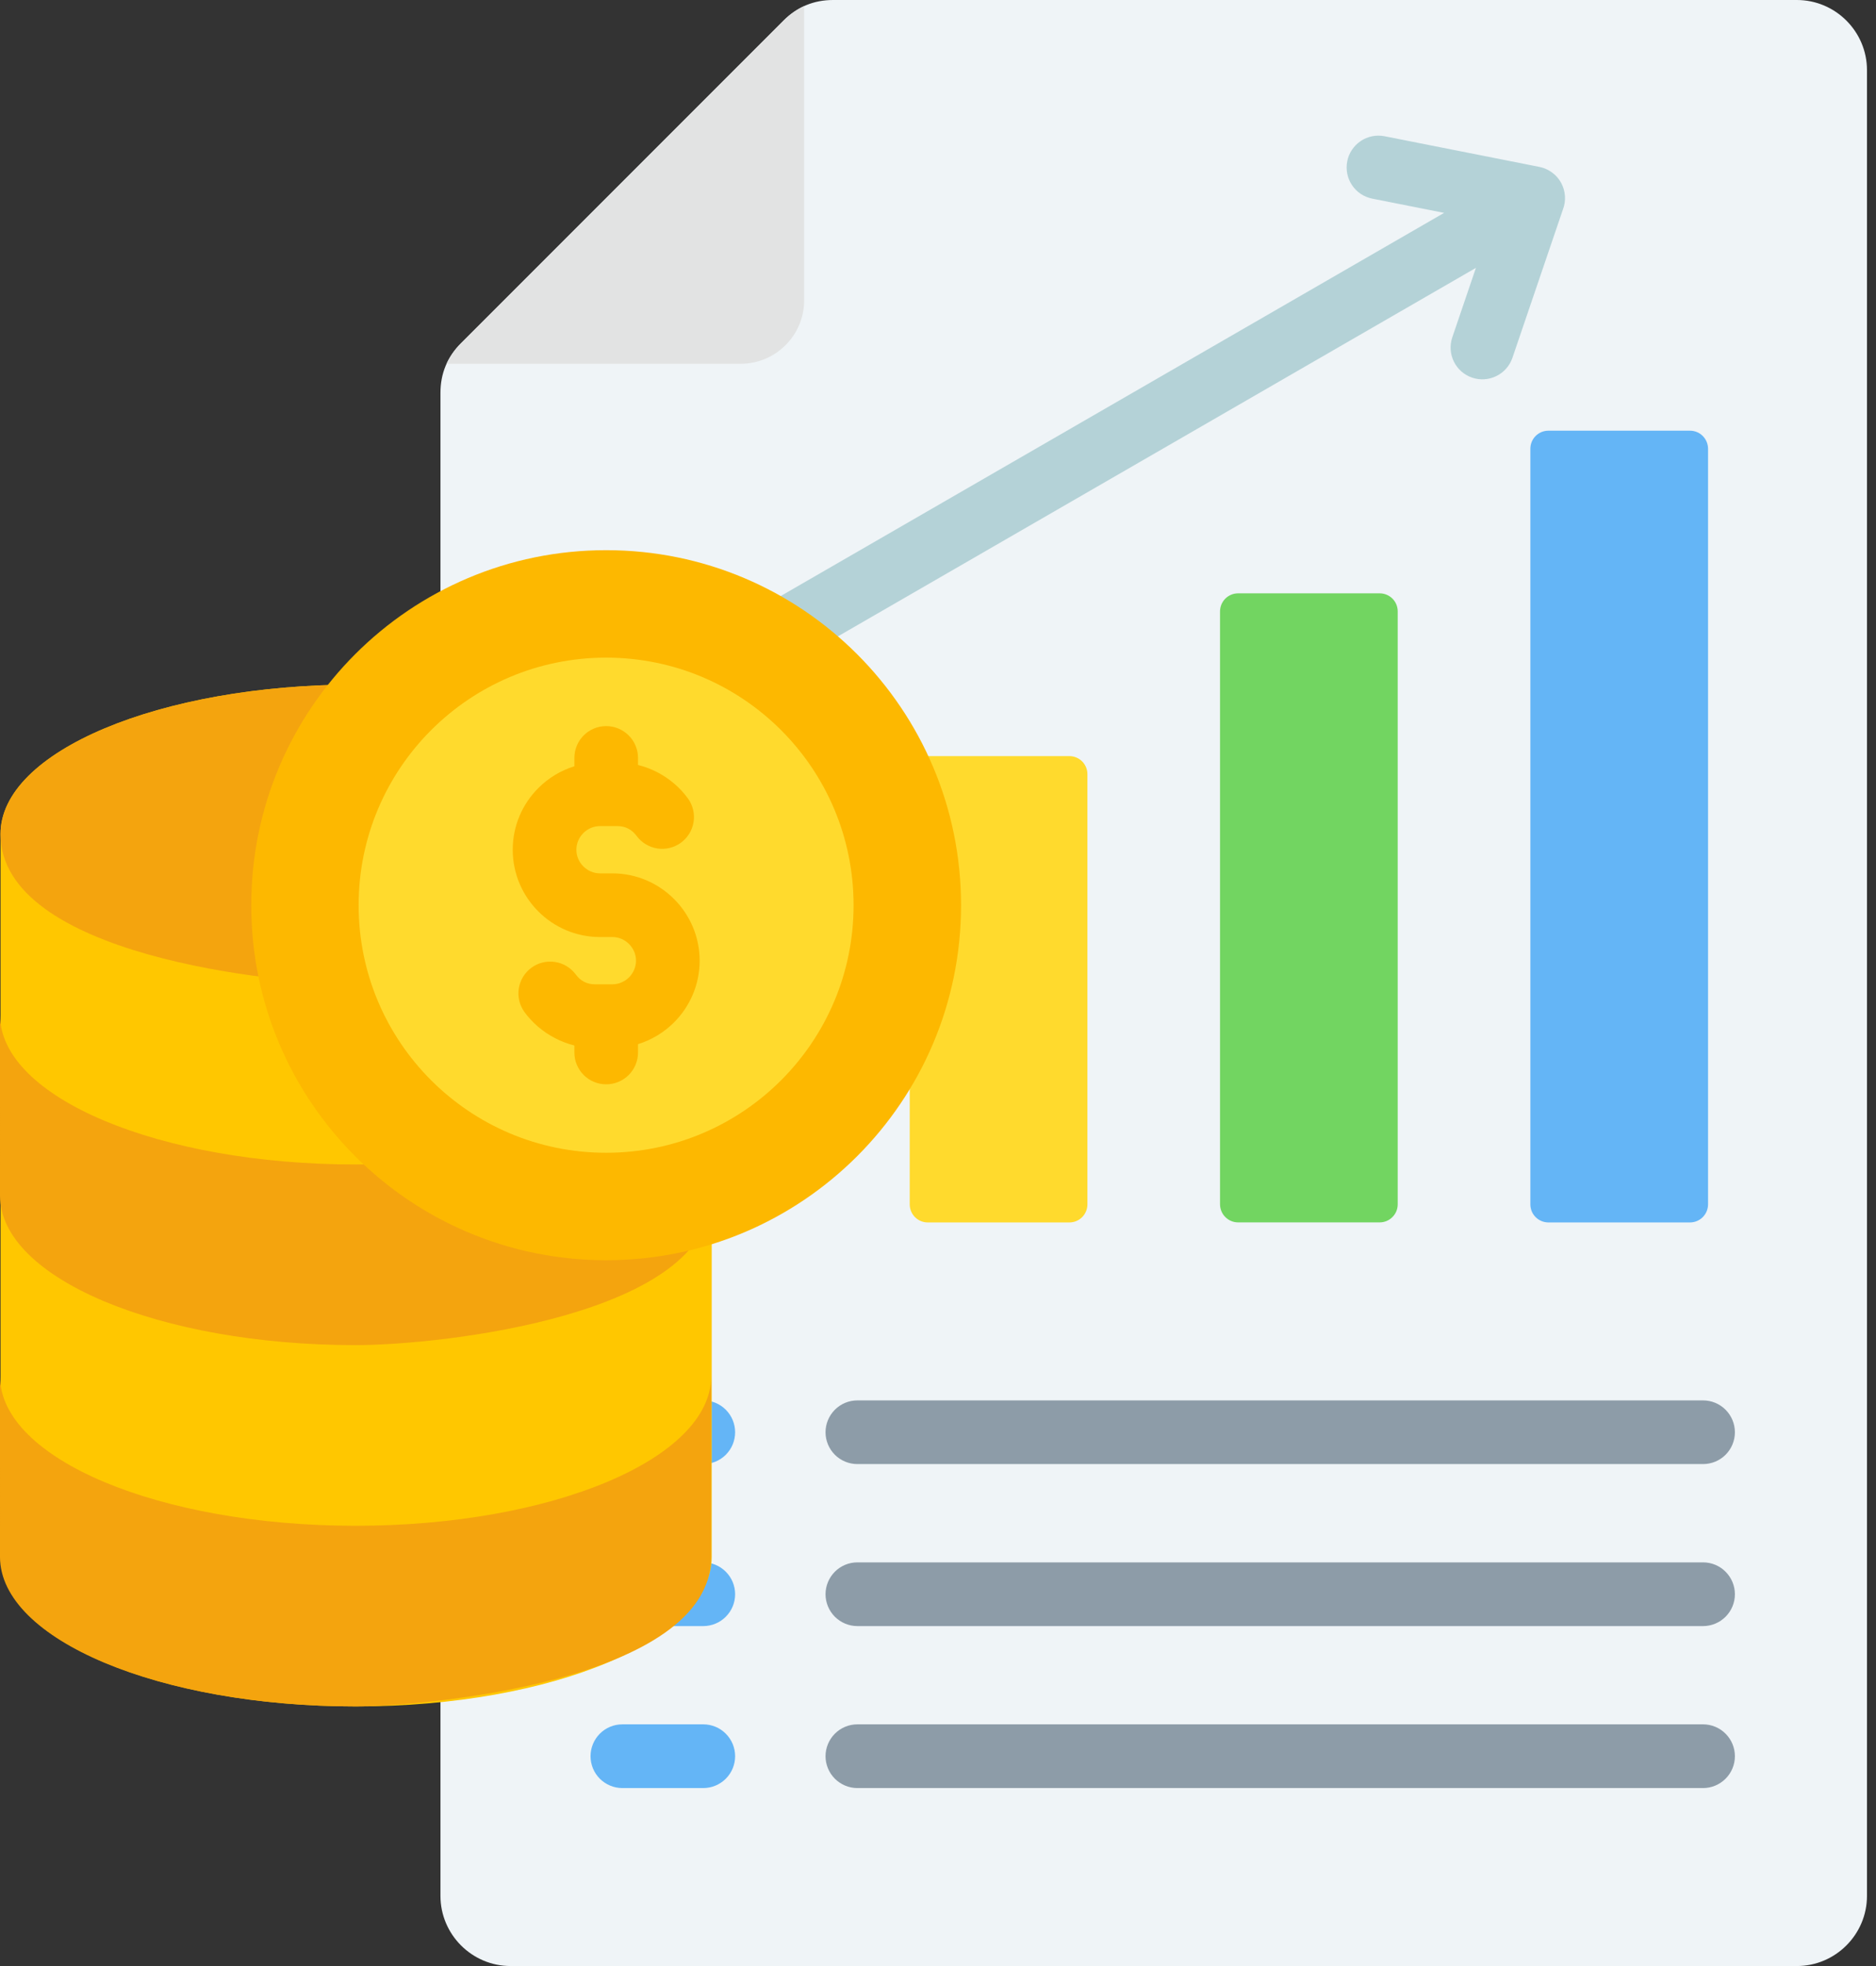 <svg width="42" height="44" viewBox="0 0 42 44" fill="none" xmlns="http://www.w3.org/2000/svg">
<rect x="0" y="0" width="42" height="44" fill="#333333" stroke="none"/>
<path fill-rule="evenodd" clip-rule="evenodd" d="M40.228 44H11.431C10.567 44 9.861 43.295 9.861 42.43V8.791C9.861 8.359 10.015 7.987 10.321 7.681L17.542 0.46C17.848 0.154 18.22 0 18.652 0H40.228C41.093 0 41.798 0.706 41.798 1.57V42.43C41.798 43.294 41.092 44 40.228 44Z" fill="#EFF4F7"/>
<path fill-rule="evenodd" clip-rule="evenodd" d="M17.543 0.46L10.322 7.681C10.182 7.821 10.074 7.975 9.998 8.141H16.585C17.366 8.141 18.003 7.504 18.003 6.724V0.137C17.836 0.213 17.682 0.321 17.543 0.46Z" fill="#E2E3E3"/>
<path fill-rule="evenodd" clip-rule="evenodd" d="M19.195 32.766C19.006 32.766 18.825 32.691 18.691 32.558C18.558 32.424 18.482 32.243 18.482 32.054C18.482 31.865 18.558 31.684 18.691 31.55C18.825 31.416 19.006 31.341 19.195 31.341H38.128C38.317 31.341 38.499 31.416 38.632 31.55C38.766 31.684 38.841 31.865 38.841 32.054C38.841 32.243 38.766 32.424 38.632 32.558C38.499 32.691 38.317 32.766 38.128 32.766H19.195ZM19.195 40.017C19.006 40.017 18.825 39.941 18.691 39.808C18.558 39.674 18.482 39.493 18.482 39.304C18.482 39.115 18.558 38.934 18.691 38.8C18.825 38.666 19.006 38.591 19.195 38.591H38.128C38.317 38.591 38.499 38.666 38.632 38.8C38.766 38.934 38.841 39.115 38.841 39.304C38.841 39.493 38.766 39.674 38.632 39.808C38.499 39.941 38.317 40.017 38.128 40.017H19.195ZM19.195 36.392C19.006 36.392 18.825 36.316 18.691 36.183C18.558 36.049 18.482 35.868 18.482 35.679C18.482 35.49 18.558 35.309 18.691 35.175C18.825 35.041 19.006 34.966 19.195 34.966H38.128C38.317 34.966 38.499 35.041 38.632 35.175C38.766 35.309 38.841 35.49 38.841 35.679C38.841 35.868 38.766 36.049 38.632 36.183C38.499 36.316 38.317 36.392 38.128 36.392H19.195Z" fill="#8D9CA8"/>
<path fill-rule="evenodd" clip-rule="evenodd" d="M15.745 31.341C15.934 31.341 16.116 31.416 16.249 31.55C16.383 31.684 16.458 31.865 16.458 32.054C16.458 32.243 16.383 32.424 16.249 32.558C16.116 32.691 15.934 32.766 15.745 32.766H13.933C13.744 32.766 13.563 32.691 13.429 32.558C13.296 32.424 13.221 32.243 13.221 32.054C13.221 31.865 13.296 31.684 13.429 31.55C13.563 31.416 13.744 31.341 13.933 31.341H15.745ZM15.745 38.591C15.934 38.591 16.116 38.666 16.249 38.8C16.383 38.934 16.458 39.115 16.458 39.304C16.458 39.493 16.383 39.674 16.249 39.808C16.116 39.941 15.934 40.017 15.745 40.017H13.933C13.744 40.017 13.563 39.941 13.429 39.808C13.296 39.674 13.221 39.493 13.221 39.304C13.221 39.115 13.296 38.934 13.429 38.8C13.563 38.666 13.744 38.591 13.933 38.591H15.745ZM15.745 34.966C15.934 34.966 16.116 35.041 16.249 35.175C16.383 35.309 16.458 35.49 16.458 35.679C16.458 35.868 16.383 36.049 16.249 36.183C16.116 36.316 15.934 36.392 15.745 36.392H13.933C13.744 36.392 13.563 36.316 13.429 36.183C13.296 36.049 13.221 35.868 13.221 35.679C13.221 35.49 13.296 35.309 13.429 35.175C13.563 35.041 13.744 34.966 13.933 34.966H15.745Z" fill="#64B5F6"/>
<path fill-rule="evenodd" clip-rule="evenodd" d="M20.77 16.922H23.942C24.049 16.922 24.151 16.965 24.227 17.04C24.302 17.116 24.345 17.218 24.345 17.325V26.955C24.345 27.062 24.302 27.164 24.227 27.24C24.151 27.316 24.049 27.358 23.942 27.358H20.77C20.663 27.358 20.561 27.316 20.485 27.24C20.41 27.164 20.367 27.062 20.367 26.955V17.325C20.367 17.218 20.41 17.116 20.485 17.04C20.561 16.965 20.663 16.922 20.77 16.922Z" fill="#FFDA2D"/>
<path fill-rule="evenodd" clip-rule="evenodd" d="M27.718 13.279H30.889C30.996 13.279 31.099 13.322 31.174 13.397C31.25 13.473 31.292 13.575 31.292 13.682V26.953C31.292 27.06 31.25 27.163 31.174 27.238C31.099 27.314 30.996 27.357 30.889 27.357H27.718C27.611 27.357 27.508 27.314 27.433 27.238C27.357 27.163 27.315 27.06 27.314 26.953V13.682C27.315 13.575 27.357 13.473 27.433 13.397C27.508 13.322 27.611 13.279 27.718 13.279Z" fill="#72D561"/>
<path fill-rule="evenodd" clip-rule="evenodd" d="M34.665 9.639H37.837C37.943 9.639 38.046 9.681 38.121 9.757C38.197 9.833 38.239 9.935 38.24 10.042V26.955C38.239 27.062 38.197 27.164 38.121 27.24C38.046 27.315 37.943 27.358 37.837 27.358H34.665C34.558 27.358 34.456 27.315 34.38 27.24C34.304 27.164 34.262 27.062 34.262 26.955V10.042C34.262 9.935 34.304 9.833 34.38 9.757C34.456 9.681 34.558 9.639 34.665 9.639Z" fill="#64B5F6"/>
<path fill-rule="evenodd" clip-rule="evenodd" d="M33.043 5.995L15.832 15.932C15.669 16.025 15.476 16.049 15.295 16C15.114 15.951 14.959 15.833 14.865 15.67C14.771 15.508 14.745 15.315 14.793 15.133C14.841 14.952 14.958 14.797 15.12 14.701L32.331 4.764L30.724 4.446C30.632 4.428 30.545 4.392 30.467 4.341C30.389 4.289 30.322 4.223 30.27 4.145C30.217 4.067 30.181 3.98 30.163 3.889C30.144 3.797 30.144 3.703 30.162 3.611C30.179 3.519 30.215 3.432 30.267 3.354C30.319 3.276 30.385 3.209 30.463 3.157C30.54 3.105 30.627 3.068 30.719 3.05C30.81 3.031 30.905 3.031 30.997 3.049L34.462 3.735C34.565 3.755 34.661 3.797 34.745 3.859C34.83 3.92 34.9 3.999 34.95 4.091C35 4.182 35.029 4.284 35.036 4.388C35.043 4.492 35.027 4.596 34.989 4.693L33.861 8.006C33.735 8.378 33.331 8.578 32.959 8.452C32.587 8.326 32.388 7.922 32.514 7.55L33.043 5.995Z" fill="#B4D2D7"/>
<path fill-rule="evenodd" clip-rule="evenodd" d="M15.934 18.669V34.842C15.934 36.691 12.37 38.19 7.973 38.19C3.576 38.19 0.012 36.691 0.012 34.842V18.669C0.007 16.82 3.576 15.321 7.973 15.321C12.37 15.321 15.934 16.82 15.934 18.669Z" fill="#FFC700"/>
<path fill-rule="evenodd" clip-rule="evenodd" d="M8.90199e-05 34.85C0.01 36.694 3.565 38.188 7.95 38.19C9.481 38.19 15.907 37.623 15.922 34.85V30.799C15.922 32.648 12.358 34.147 7.961 34.147C3.571 34.147 0.01 32.653 0 30.807L8.90199e-05 34.85ZM7.972 22.017C12.369 22.017 15.934 20.518 15.934 18.669C15.934 16.82 12.369 15.321 7.972 15.321C3.576 15.321 0.006 16.82 0.011 18.669C0.019 21.378 6.15 22.017 7.972 22.017ZM8.90199e-05 26.764C0.01 28.608 3.565 30.101 7.95 30.104C9.959 30.104 15.908 29.412 15.922 26.764V22.713C15.922 24.562 12.358 26.061 7.961 26.061C3.571 26.061 0.01 24.566 0 22.721L8.90199e-05 26.764Z" fill="#F4A40E"/>
<path d="M13.57 28.204C17.959 28.204 21.516 24.647 21.516 20.259C21.516 15.871 17.959 12.313 13.57 12.313C9.182 12.313 5.625 15.871 5.625 20.259C5.625 24.647 9.182 28.204 13.57 28.204Z" fill="#FDB800"/>
<path d="M13.57 25.799C16.63 25.799 19.11 23.319 19.11 20.259C19.11 17.199 16.63 14.718 13.57 14.718C10.51 14.718 8.029 17.199 8.029 20.259C8.029 23.319 10.51 25.799 13.57 25.799Z" fill="#FFDA2D"/>
<path fill-rule="evenodd" clip-rule="evenodd" d="M15.406 17.875C15.514 18.028 15.557 18.217 15.527 18.402C15.496 18.587 15.394 18.752 15.242 18.862C15.091 18.971 14.902 19.017 14.717 18.989C14.532 18.96 14.366 18.86 14.254 18.71C14.202 18.639 14.137 18.581 14.064 18.544C13.995 18.508 13.914 18.488 13.823 18.488H13.433C13.288 18.488 13.156 18.548 13.06 18.644C12.963 18.741 12.904 18.873 12.904 19.017C12.904 19.162 12.963 19.294 13.06 19.39C13.156 19.486 13.288 19.546 13.433 19.546H13.71C14.248 19.546 14.737 19.766 15.091 20.12C15.444 20.474 15.664 20.962 15.664 21.5C15.664 22.038 15.444 22.527 15.091 22.881C14.865 23.106 14.588 23.274 14.284 23.368V23.555C14.284 23.744 14.209 23.925 14.075 24.059C13.942 24.192 13.76 24.267 13.571 24.267C13.382 24.267 13.201 24.192 13.068 24.059C12.934 23.925 12.859 23.744 12.859 23.555V23.398C12.711 23.361 12.568 23.307 12.433 23.237C12.154 23.094 11.915 22.889 11.736 22.642C11.629 22.489 11.585 22.3 11.616 22.115C11.647 21.931 11.749 21.766 11.9 21.656C12.052 21.546 12.241 21.5 12.426 21.529C12.611 21.557 12.777 21.657 12.889 21.807C12.941 21.879 13.006 21.936 13.079 21.974C13.148 22.009 13.229 22.029 13.319 22.029H13.71C13.855 22.029 13.987 21.969 14.083 21.873C14.179 21.777 14.239 21.645 14.239 21.5C14.239 21.355 14.179 21.223 14.083 21.127C13.987 21.031 13.855 20.971 13.71 20.971H13.432C12.894 20.971 12.406 20.752 12.052 20.398C11.698 20.044 11.479 19.555 11.479 19.017C11.479 18.479 11.698 17.99 12.052 17.637C12.277 17.411 12.554 17.244 12.859 17.149V16.963C12.859 16.774 12.934 16.592 13.067 16.459C13.201 16.325 13.382 16.25 13.571 16.25C13.76 16.25 13.941 16.325 14.075 16.459C14.209 16.592 14.284 16.774 14.284 16.963V17.12C14.431 17.157 14.574 17.21 14.71 17.28C14.985 17.421 15.224 17.625 15.406 17.875Z" fill="#FDB800"/>
</svg>
